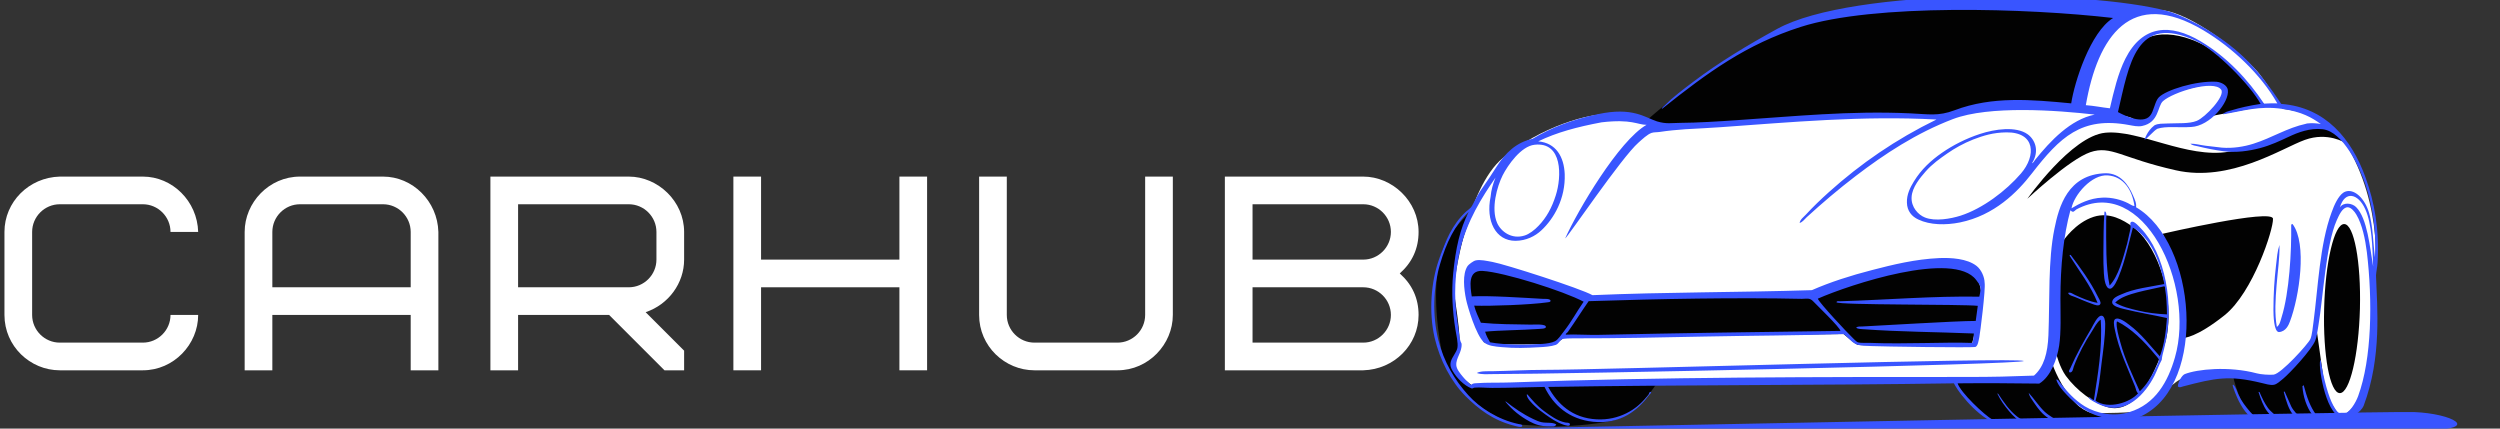 <svg xmlns="http://www.w3.org/2000/svg" xmlns:xlink="http://www.w3.org/1999/xlink" width="700" zoomAndPan="magnify" viewBox="0 0 525 90" height="120" preserveAspectRatio="xMidYMid meet" version="1.0"><rect x="0" y="0" width="525" height="90" fill="#333333" stroke="none"/><defs><g/><clipPath id="4e68d3ff94"><path d="M 302.383 86.23 L 516.02 86.23 L 516.02 90 L 302.383 90 Z M 302.383 86.23 " clip-rule="nonzero"/></clipPath></defs><path fill="#ffffff" d="M 309.066 81.574 C 309.066 81.574 304.188 76.559 303.941 73.656 C 303.695 70.75 305.449 59.191 305.449 59.191 C 305.449 59.191 307.918 39.488 315.605 33.172 C 323.293 26.836 333.77 23.441 339.082 24.008 C 344.395 24.59 347.07 25.156 347.07 25.156 C 347.07 25.156 371.246 13.203 397.496 8.887 C 423.762 4.566 448.461 0.816 455.227 2.344 C 461.973 3.891 471.977 12.258 474.598 15.691 C 477.215 19.125 479.344 22.875 479.344 22.875 C 479.344 22.875 488.598 23.52 492.535 30.023 C 496.492 36.527 498.227 43.598 498.754 49.426 C 499.281 55.25 498.207 58.477 498.207 58.477 C 498.207 58.477 497.961 78.934 496.379 82.348 C 494.797 85.762 491.648 87.629 491.648 87.629 C 491.648 87.629 485.207 87.797 482.32 87.742 C 479.422 87.664 473.863 87.496 473.77 86.25 C 473.691 85.008 470.262 78.859 470.262 78.859 C 470.262 78.859 459.711 78.707 457.809 79.688 C 455.906 80.688 452.082 84.727 449.84 86.082 C 447.613 87.438 422.309 86.289 422.309 86.289 L 414.359 79.555 L 339.328 80.426 L 309.066 81.574 " fill-opacity="1" fill-rule="evenodd"/><path fill="#020202" d="M 425.738 41.75 C 425.738 41.75 435.008 28.57 442.094 27.875 C 449.176 27.176 459.219 33.32 468 31.871 C 476.762 30.418 482.66 26.422 486.469 26.57 C 490.254 26.742 492.535 30.023 492.535 30.023 C 492.535 30.023 488.859 27.629 484.02 29.379 C 479.176 31.117 468.359 38.355 456.902 35.754 C 445.43 33.172 443.336 30.477 438.949 31.965 C 434.555 33.473 425.738 41.75 425.738 41.75 Z M 454.172 49.086 C 454.172 49.086 477.234 43.75 477.328 45.938 C 477.441 48.125 473.148 61.398 467.172 66.188 C 461.18 70.977 458.562 70.957 458.562 70.957 C 458.562 70.957 458.844 61.453 457.695 58.059 C 456.547 54.668 454.172 49.086 454.172 49.086 Z M 431.805 74.223 C 431.805 74.223 430.902 64.926 431.262 60.984 C 431.598 57.043 433.258 50.594 433.258 50.594 C 433.258 50.594 435.781 46.766 439.703 45.523 C 443.055 44.465 445.977 46.293 447.746 47.523 C 452.383 50.707 456.641 60.816 455.059 70.355 C 454.645 72.824 453.305 75.863 452.363 77.918 C 449.781 83.516 446.312 86.477 442.793 85.555 C 439.719 84.742 436.043 81.969 433.82 78.918 C 432.559 77.18 431.805 74.352 431.805 74.223 Z M 309.688 43.789 C 309.688 43.789 304.32 54.516 305.621 63.34 C 306.938 72.184 306.484 73.105 306.391 73.277 C 306.297 73.449 304.488 76.105 305.715 77.727 C 306.938 79.348 308.953 80.82 308.953 80.82 L 348.012 80.312 C 348.012 80.312 343.965 87.363 338.027 88.477 C 332.113 89.59 325.836 89.57 325.836 89.57 L 317.961 89.098 C 317.961 89.098 304.695 84.727 302.68 73.484 C 300.645 62.246 301.418 52.953 304.922 48.707 C 308.406 44.465 309.688 43.789 309.688 43.789 Z M 311.609 71.863 C 311.609 71.863 307.41 62.68 308.164 59.344 C 308.918 55.988 311.195 55.137 313.344 55.988 C 315.492 56.836 333.73 62.285 333.73 62.285 L 381.742 61.438 C 381.742 61.438 403.504 54.402 409.57 55.402 C 415.621 56.402 415.188 58.078 415.902 60.438 C 416.621 62.797 414.168 72.016 414.168 72.016 C 414.168 72.016 390.766 72.75 390.051 72.391 C 389.355 72.055 387.148 70.148 387.148 70.148 L 328.645 70.77 C 328.645 70.77 326.988 72.055 326.402 72.184 C 325.836 72.316 314.039 72.391 313.324 72.277 C 312.59 72.184 311.609 71.863 311.609 71.863 Z M 492.27 47.051 C 494.344 47.051 495.832 54.988 495.586 64.793 C 495.324 74.598 493.438 82.555 491.367 82.555 C 489.293 82.555 487.805 74.598 488.07 64.793 C 488.312 54.988 490.199 47.051 492.27 47.051 Z M 410.344 79.574 C 410.344 79.574 412.754 83.688 415.242 86.023 C 417.73 88.379 418.465 88.398 418.465 88.398 L 445.184 88.551 L 446.824 87.945 C 446.824 87.945 439.363 88.23 436.043 84.816 C 432.711 81.387 431.109 76.73 431.109 76.73 C 431.109 76.73 428.641 79.121 427.434 79.312 C 426.246 79.52 410.344 79.574 410.344 79.574 Z M 346.035 25.082 C 346.035 25.082 347.355 26.57 350.672 26.855 C 353.969 27.137 377.992 24.367 386.508 24.176 C 395.027 23.969 408.82 24.609 408.82 24.609 C 408.82 24.609 414.094 22.215 421.633 22.066 C 429.148 21.934 436.93 22.727 436.93 22.727 C 436.93 22.727 446.73 24.102 447.895 24.91 C 449.066 25.707 451.457 25.289 452.438 24.066 C 453.418 22.836 452.984 21.121 454.68 20.273 C 456.375 19.426 466.402 16.238 467.152 18.426 C 467.891 20.633 463.613 24.516 463.613 24.516 L 475.672 22.215 C 475.672 22.215 467.965 11.996 462.293 9.207 C 456.602 6.398 448.16 5.301 445.805 14.789 C 443.469 24.289 444.184 23.215 444.184 23.215 L 438.871 22.574 L 436.535 21.879 C 436.535 21.879 436.477 14.883 440.625 9.262 C 444.77 3.625 448.16 1.625 448.16 1.625 C 448.16 1.625 420.273 -1.336 397.023 1.59 C 386.188 2.945 380.988 3.738 376.977 4.926 C 375.035 5.488 367.383 9.262 361.281 13.355 C 352.988 18.898 346.035 25.082 346.035 25.082 Z M 468.812 78.426 C 468.812 78.426 469.754 83.215 471.809 86.156 C 473.844 89.098 474.504 89.25 474.504 89.25 L 492.402 88.551 C 492.402 88.551 488.672 84.707 488.105 80.707 C 487.543 76.707 486.598 69.961 486.598 69.961 C 486.598 69.961 480.719 79.707 477.836 80.066 C 474.938 80.426 468.812 78.426 468.812 78.426 " fill-opacity="1" fill-rule="evenodd"/><g clip-path="url(#4e68d3ff94)"><path fill="#3955ff" d="M 509.699 90.246 L 302.773 90.246 C 302.773 90.246 500.203 86.289 506.895 86.531 C 515.09 86.836 521.156 90.246 509.699 90.246 " fill-opacity="1" fill-rule="evenodd"/></g><path fill="#3955ff" d="M 442.641 36.832 C 439.285 36.566 435.555 40.902 435.008 43.75 C 436.703 42.73 438.797 41.621 441.492 41.504 C 443.562 41.41 445.504 41.977 446.859 42.656 C 447.371 42.902 447.82 43.277 448.234 43.262 C 447.801 39.941 445.957 37.074 442.641 36.832 Z M 315.551 36.832 C 314.398 39.129 313.062 43.77 314.398 46.824 C 315.191 48.613 317.434 50.328 320.164 49.461 C 321.109 49.18 322.277 48.293 323.086 47.426 C 324.781 45.672 325.895 43.598 326.703 41.055 C 327.984 37.094 328.156 29.719 322.258 30.398 C 319.414 30.703 316.645 34.68 315.551 36.832 Z M 414.395 29.285 C 412.285 30.117 410.477 31.152 408.949 32.211 C 407.426 33.266 405.766 34.434 404.391 36 C 403.258 37.301 401.543 39.301 401.434 41.395 C 401.32 43.523 402.844 45.125 404.238 45.672 C 406.387 46.539 409.668 45.938 411.699 45.297 C 416.355 43.805 421.254 40.09 424.402 36.434 C 427.605 32.719 427.473 27.723 421.328 27.797 C 418.523 27.836 416.449 28.496 414.395 29.285 Z M 462.801 6.414 C 447.465 -2.766 440.512 7.715 438.023 22.086 C 439.797 22.215 441.359 22.555 443.074 22.742 C 443.922 19.086 444.77 15.445 446.312 12.355 C 449.934 5.188 455.812 4.906 462.145 8.68 C 467.68 11.977 472.109 16.73 475.445 21.762 C 476.312 21.688 477.293 21.707 478.234 21.707 C 474.73 15.543 468.754 9.977 462.801 6.414 Z M 496.699 43.918 C 495.23 40.637 492.422 39.941 491.367 43.578 C 492.121 42.371 493.945 42.656 494.777 43.484 C 497.152 45.844 497.68 51.988 498.355 55.949 C 498.207 51.875 498.133 47.086 496.699 43.918 Z M 452.59 77.465 C 452.797 76.992 453.398 75.996 453.363 75.52 C 453.324 75.297 452.758 74.711 452.477 74.371 C 450.309 71.711 447.539 68.941 444.617 67.508 C 444.543 67.527 444.508 67.582 444.508 67.68 C 444.375 68.75 444.918 70.582 445.223 71.73 C 446.258 75.598 447.914 78.973 449.348 82.176 C 450.688 80.914 451.723 79.273 452.59 77.465 Z M 448.84 61.398 C 447.105 61.867 445.277 62.434 444.184 63.547 C 445.578 64.414 447.352 64.832 449.121 65.246 C 450.949 65.68 452.949 65.926 455.059 66.02 C 455.039 64.172 454.945 62.246 454.68 60.738 C 454.645 60.57 454.738 60.172 454.453 60.133 C 452.59 60.57 450.668 60.91 448.84 61.398 Z M 442.094 44.41 C 442.488 44.766 442.301 45.598 442.301 46.277 C 442.301 50.859 442.188 56.156 443.016 59.965 C 444.918 57.965 445.785 54.328 446.711 51.121 C 446.84 50.613 446.973 49.992 447.086 49.406 C 447.199 48.84 447.406 48.18 447.426 47.711 C 447.426 47.219 447.18 46.672 447.688 46.559 C 448.219 46.426 449.195 47.559 449.613 47.992 C 454.566 53.102 456.883 64.02 454.453 73.277 C 454.246 74.07 454.02 74.844 453.965 75.578 C 453.379 76.633 452.984 77.82 452.422 78.934 C 450.609 82.5 446.578 87.383 441.098 85.043 C 440.605 84.836 440.133 84.613 439.664 84.328 C 439.285 84.082 438.703 83.875 438.629 83.383 C 439.117 83.48 439.25 83.914 439.719 84.008 C 440.512 78.746 441.547 73.184 441.152 67.113 C 440.324 67.68 439.871 68.695 439.285 69.602 C 437.852 71.809 436.535 74.238 435.5 76.953 C 435.348 77.367 435.309 78.219 434.672 78.219 C 434.273 78.031 434.633 77.613 434.727 77.406 C 436.062 74.371 437.57 71.695 439.23 68.883 C 439.551 68.316 440.512 66.168 441.379 66.301 C 441.906 66.359 442.094 67.301 442.094 67.996 C 442.094 70.824 441.66 73.656 441.32 76.352 C 440.984 79.16 440.738 81.762 440.059 84.156 C 442.828 86.043 447.406 84.496 449.008 82.574 C 448.594 82.348 448.574 81.688 448.348 81.141 C 446.84 77.332 444.957 73.578 444.074 69.035 C 443.922 68.316 443.77 67.281 444.184 67.02 C 444.957 66.488 446.598 67.809 447.145 68.223 C 449.668 70.074 451.516 72.582 453.57 74.824 C 454.453 72.523 454.852 69.754 455.059 66.789 C 452.137 66.133 448.953 65.625 445.938 64.867 C 445.223 64.68 443.656 64.34 443.562 63.547 C 443.469 62.547 444.996 62.039 445.543 61.793 C 448.219 60.59 451.383 60.266 454.512 59.645 C 453.477 54.516 451.668 50.16 447.914 47.766 C 446.992 51.195 446.277 54.816 444.938 58.039 C 444.73 58.57 443.902 60.605 443.129 60.625 C 442.133 60.664 441.887 58.59 441.812 57.438 C 441.621 54.555 441.754 51.727 441.754 48.805 C 441.754 47.352 441.848 45.77 441.926 44.578 C 441.906 44.449 441.961 44.41 442.094 44.41 Z M 478.684 51.441 C 478.762 54.141 478.309 57.004 478.082 59.91 C 477.855 62.738 477.629 65.926 478.141 68.656 C 478.742 68.242 478.891 67.414 479.117 66.676 C 480.777 61.398 481.23 52.742 481.152 47.219 C 481.211 47.125 481.246 47.031 481.438 47.051 C 484.547 51.141 482.848 62.359 480.891 67.508 C 480.645 68.168 480.062 69.656 478.555 69.734 C 477.5 69.656 477.422 66.168 477.422 65.078 C 477.422 61.664 477.613 58.738 477.969 55.684 C 478.141 54.195 478.25 52.723 478.684 51.441 Z M 380.816 63.324 C 380.047 62.492 379.48 62.738 378.406 62.758 C 364.727 62.453 348.598 62.758 333.617 63.246 C 332.168 65.32 330.68 67.695 329.246 69.715 C 329.02 70.016 328.758 70.035 328.816 70.277 C 330.68 70.168 333.469 70.375 335.824 70.316 C 352.613 69.961 369.605 69.695 386.492 69.488 C 386.395 68.73 381.422 63.98 380.816 63.324 Z M 311.367 56.895 C 308.145 56.684 308.766 60.172 309.066 62.246 C 312.777 62.039 319.902 62.531 323.973 62.758 C 324.215 62.777 325.629 62.664 325.609 63.172 C 325.609 63.457 325.215 63.457 324.949 63.492 C 321.41 64 313.137 64.301 309.578 64.191 C 309.914 65.512 310.48 66.621 310.988 67.773 C 314.438 68.109 317.848 68.109 321.43 68.168 C 322.051 68.188 324.801 67.941 324.629 68.715 C 324.535 69.055 323.727 69.035 323.254 69.074 C 319.414 69.34 314.777 69.355 311.875 69.656 C 312.117 70.508 312.535 71.184 312.91 71.883 C 316.098 72.469 320.484 72.449 323.859 72.223 C 324.723 72.164 325.91 71.996 326.555 71.656 C 327.23 71.297 327.777 70.391 328.363 69.656 C 330.113 67.414 330.98 65.641 332.562 63.359 C 328.363 61.117 315.852 57.176 311.367 56.895 Z M 415 58.797 C 410.309 52.52 388.41 59.777 381.742 62.719 C 382.004 63.566 388.129 70.074 388.844 70.73 C 389.258 71.109 389.824 71.809 390.219 71.902 C 390.785 72.055 391.652 71.977 392.426 71.996 C 400.453 72.316 408.293 71.789 414.168 72.016 C 414.414 71.488 414.434 70.73 414.508 70.035 C 406.898 69.715 398.965 69.695 391.219 69.129 C 390.766 69.09 390.184 69.109 389.789 68.828 C 390.09 68.488 390.652 68.582 391.051 68.562 C 394.102 68.43 410.664 67.395 414.902 67.395 C 415.055 66.152 415.168 65.453 415.336 64.227 C 412.324 63.867 385.98 64.094 385.66 63.473 C 385.738 63.133 386.172 63.285 386.379 63.266 C 396.023 62.984 406.066 62.133 415.656 62.301 C 416.129 60.211 415.961 60.078 415 58.797 Z M 387.148 70.148 C 377.613 70.469 367.91 70.469 357.926 70.676 C 348.957 70.863 339.496 71.07 330.285 71.051 C 329.68 71.051 328.664 71.09 328.211 71.164 C 327.664 71.277 327.363 72.203 326.703 72.43 C 325.723 72.77 324.367 72.863 323.199 72.918 C 320.676 73.07 318.074 73.164 315.398 72.902 C 313.871 72.77 312.477 72.637 311.609 71.863 C 309.988 70.41 308.199 64.473 307.863 62.832 C 307.445 60.738 307.051 57.551 308.199 55.855 C 308.391 55.57 309.406 54.781 309.895 54.688 C 310.82 54.461 312.27 54.801 313.418 55.008 C 316.039 55.477 331.98 60.59 334.41 61.984 C 349.711 61.324 365.199 61.418 380.496 60.93 C 384.379 59.23 388.617 57.871 393.086 56.723 C 397.512 55.57 402.223 54.422 407.254 54.195 C 409.684 54.102 413.078 54.273 415.094 55.855 C 416.074 56.629 416.75 58.156 416.77 59.363 C 417.016 60.645 415.809 70.168 415.656 70.824 C 415.488 71.602 415.375 72.562 414.883 72.844 C 414.527 73.07 394.762 72.77 393.027 72.676 C 391.992 72.617 390.824 72.637 390.051 72.391 C 388.902 72.035 388.129 70.809 387.148 70.148 Z M 434.672 53.535 C 434.727 53.535 434.781 53.535 434.84 53.535 C 436.816 56.156 438.949 59.043 440.551 62.285 C 440.738 62.664 441.207 63.379 441.098 63.758 C 440.906 64.453 439.832 64 439.344 63.812 C 437.949 63.324 437.062 62.91 435.82 62.398 C 435.273 62.152 434.539 62.098 434.293 61.512 C 434.84 61.305 435.328 61.758 435.762 61.945 C 437.176 62.586 438.684 63.285 440.492 63.605 C 439.062 60.004 436.629 56.91 434.613 53.703 C 434.594 53.613 434.672 53.613 434.672 53.535 Z M 425.004 75.805 C 424.965 76.539 328.078 78.559 313.57 78.559 C 312.441 78.559 311.215 78.707 310.121 78.332 C 310.969 77.879 312.195 77.973 313.418 77.953 C 316.867 77.898 320.504 77.672 324.066 77.672 C 336.332 77.672 423.137 74.973 425.004 75.805 Z M 468.906 80.801 C 468.945 80.801 468.98 80.801 469.02 80.801 C 469.566 81.367 469.754 82.176 470.055 82.84 C 470.676 84.215 471.582 85.363 472.523 86.477 C 472.977 86.984 473.617 87.457 473.73 88.176 C 472.941 88.23 472.449 87.457 471.977 86.969 C 470.602 85.496 469.527 83.121 468.848 80.969 C 468.867 80.934 468.906 80.875 468.906 80.801 Z M 483.734 80.914 C 483.773 80.914 483.793 80.934 483.793 80.969 C 484.414 83.293 485.148 85.496 486.43 87.137 C 486.656 87.438 487.09 87.609 487.09 88.062 C 486.297 88.176 485.863 87.477 485.488 86.969 C 484.434 85.535 483.641 83.328 483.508 81.086 C 483.621 81.066 483.621 80.934 483.734 80.914 Z M 479.609 82.234 C 479.664 82.234 479.723 82.234 479.777 82.234 C 480.285 83.273 480.664 84.309 481.152 85.328 C 481.625 86.309 482.434 86.969 483.074 87.797 C 482.527 88.043 481.98 87.531 481.699 87.25 C 480.645 86.156 480.062 84.102 479.609 82.406 C 479.609 82.348 479.609 82.293 479.609 82.234 Z M 474.332 82.293 C 474.426 82.273 474.426 82.348 474.504 82.348 C 475.012 83.535 475.539 84.629 476.219 85.59 C 476.879 86.551 477.895 87.098 478.574 88.004 C 477.535 88.043 476.555 87.023 476.047 86.309 C 475.273 85.234 474.766 83.797 474.332 82.461 C 474.238 82.426 474.332 82.367 474.332 82.293 Z M 426.039 82.52 C 426.094 82.5 426.094 82.535 426.094 82.574 C 427.246 83.836 428.152 85.309 429.395 86.477 C 430.395 87.402 431.656 87.965 432.691 88.891 C 431.75 89.137 430.957 88.305 430.223 87.852 C 428.867 86.984 428.039 85.891 427.094 84.496 C 426.641 83.816 426.172 83.273 426.039 82.52 Z M 419.445 82.633 C 419.504 82.648 419.539 82.688 419.613 82.688 C 420.766 84.441 421.949 86.176 423.57 87.457 C 424.098 87.891 424.836 88.137 425.117 88.836 C 424.344 88.93 423.816 88.23 423.309 87.797 C 422.781 87.328 422.309 86.836 421.875 86.309 C 420.992 85.25 420.066 84.008 419.504 82.781 C 419.445 82.781 419.465 82.688 419.445 82.633 Z M 320.617 82.84 C 320.676 82.84 320.73 82.84 320.77 82.84 C 321.766 84.027 322.859 85.289 324.234 86.309 C 325.555 87.289 327.062 88.379 328.684 88.719 C 328.984 88.797 329.625 88.684 329.68 89.062 C 329.773 89.664 328.777 89.324 328.305 89.176 C 326.875 88.684 325.629 87.816 324.516 87.023 C 323.84 86.531 323.027 85.949 322.312 85.27 C 321.691 84.668 320.598 83.629 320.617 82.84 Z M 316.172 84.27 C 318.035 85.723 319.73 86.93 321.992 88.004 C 322.539 88.266 323.16 88.551 323.746 88.664 C 324.707 88.871 326.004 88.625 326.816 89.117 C 326.629 89.699 325.895 89.551 325.441 89.551 C 323.52 89.551 322.387 89.137 321.219 88.512 C 319.148 87.383 317.586 86.082 316.211 84.441 C 316.191 84.402 316.152 84.344 316.172 84.27 Z M 308.918 80.855 C 309.199 80.539 309.5 80.5 309.895 80.48 C 312.328 80.293 314.793 80.406 317.266 80.312 C 348.617 79.141 382.211 79.16 413.473 79.16 C 418.41 79.16 422.289 79.066 427.133 78.879 C 429.227 77.051 430.016 74.125 430.168 70.41 C 430.469 62.965 430.074 54.648 431.43 48.051 C 432.352 43.469 434.199 36.547 442.262 36.379 C 445.258 36.414 446.938 38.734 447.914 40.996 C 448.234 41.75 448.707 42.637 448.574 43.523 C 461.258 50.953 463.594 80.387 449.934 87.27 C 449.5 87.496 448.934 87.703 448.387 87.871 C 447.84 88.043 446.391 88.137 445.992 88.117 C 445.543 88.098 445.523 87.852 445.164 87.797 C 444.168 87.645 443.336 87.91 442.527 87.797 C 438.797 87.25 436.102 85.141 433.953 82.84 C 433.125 81.949 432.219 80.969 431.805 79.707 C 432.203 79.633 432.41 80.105 432.578 80.312 C 434.066 82.215 435.629 83.988 437.797 85.328 C 440.246 86.816 443.941 87.609 447.199 86.531 C 452.645 84.875 455.285 80.105 456.734 75.07 C 461.125 59.852 450.027 36.492 436.043 43.977 C 435.875 44.109 435.516 44.449 435.387 44.465 C 434.973 44.504 435.008 44.223 434.781 44.184 C 433.352 49.426 432.691 55.836 432.691 62.664 C 432.691 66.133 432.859 69.582 432.426 72.562 C 431.996 75.406 430.676 79.086 428.246 80.555 C 422.609 80.48 416.789 80.441 411.098 80.5 C 411.625 82.328 416.75 87.211 418.41 88.117 C 418.844 88.363 419.465 88.477 419.727 89.004 C 416.508 88.531 411.777 83.348 410.324 80.5 C 381.93 80.934 353.348 80.801 325.121 81.254 C 327.008 84.742 330.133 87.816 335.332 88.062 C 339.969 88.305 343.68 86.008 345.715 83.441 C 345.883 83.234 346.074 83.062 346.223 82.84 C 346.316 82.668 346.301 82.328 346.602 82.293 C 347.016 82.445 346.449 82.727 346.375 82.895 C 343.926 86.156 340.383 89.156 334.559 88.57 C 329.438 88.043 326.176 85.043 324.348 81.254 C 320.844 81.309 317.039 81.461 313.363 81.461 C 312.117 81.461 310.801 81.309 309.672 81.402 C 309.312 81.441 309.367 81.613 309.066 81.574 C 307.445 80.988 305.883 79.348 305.016 77.84 C 304.68 77.273 304.469 76.691 304.68 75.918 C 304.941 74.938 305.883 73.977 306.055 73.051 C 306.242 71.957 305.809 70.355 305.621 69.09 C 305.055 65.547 304.773 61.473 305.168 57.383 C 305.695 52.141 306.582 48.07 308.445 44.465 C 305.508 47.238 303.715 50.988 302.379 55.57 C 301.004 60.211 300.758 66.207 302.039 71.355 C 303.188 75.996 305.508 79.855 308.312 82.949 C 310.781 85.684 314.531 88.117 318.961 89.062 C 319.262 89.117 319.695 89.117 319.676 89.438 C 319.656 89.91 318.242 89.477 317.922 89.379 C 313.496 88.25 310.461 85.875 307.75 83.18 C 304.734 80.141 302.379 75.672 301.266 70.922 C 300.004 65.395 300.551 59.191 302.152 54.594 C 303.562 50.48 304.98 47.141 307.844 44.465 C 308.219 44.125 308.879 43.695 309.105 43.262 C 309.859 41.844 310.52 40.504 311.461 39.242 C 312.363 37.996 313.363 36.434 314.191 35.133 C 316.133 32.098 318.414 29.891 321.824 29.156 C 325.797 26.762 330.172 25.102 335.578 23.969 C 342.852 22.422 345.395 24.648 347.977 25.496 C 349.957 26.082 350.953 25.816 352.875 25.801 C 356.473 25.781 360.996 25.496 365.012 25.215 C 376.75 24.441 388.488 23.215 401.113 23.801 C 405.012 23.969 406.992 24.461 410.496 23.141 C 418.371 20.16 426.66 20.914 434.953 21.707 C 435.629 17.258 438.949 6.754 443.75 3.777 C 425.812 1.703 393.574 0.719 378.125 5.66 C 366.762 9.301 358.66 15.164 348.957 22.914 C 349.031 22.555 349.371 22.328 349.617 22.086 C 351.367 20.348 353.516 18.746 355.551 17.203 C 361.055 13.051 366.875 9.543 373.188 6.078 C 389.109 -2.672 438.836 -2.145 455.227 2.344 C 457.488 2.965 461.426 4.945 463.293 6.094 C 470.641 10.562 474.332 14.711 479.062 21.82 C 488.391 22.535 493.836 29.176 496.758 37.262 C 498.621 42.391 499.73 48.273 499.281 55.25 C 499.223 56.137 499.016 56.984 498.961 57.836 C 499.203 64.605 500.203 74.992 496.379 85.176 C 495.738 86.684 493.551 88.004 491.648 87.629 C 488.219 86.93 486.598 75.73 487.352 75.578 C 487.938 79.633 488.992 83.328 489.992 85.156 C 490.426 85.91 490.969 86.969 491.914 86.969 C 493.363 86.969 494.738 84.461 495.211 83.18 C 498.094 75.312 498.262 63.172 497.039 52.934 C 496.699 50.238 496.078 47.16 494.836 45.07 C 494.457 44.41 493.719 43.543 493.023 43.523 C 491.895 43.523 491.176 45.242 490.707 46.277 C 488.445 51.328 487.863 62.492 486.863 68.375 C 486.695 69.395 486.543 70.676 486.203 71.523 C 485.414 73.484 480.926 78.312 479.457 79.535 C 478.855 80.027 478.156 80.688 477.535 80.801 C 476.762 80.953 475.746 80.613 474.938 80.426 C 468.059 78.746 465.195 79.387 458.469 81.141 C 458.164 81.215 457.695 81.5 457.355 81.141 C 457.355 80.234 458.203 78.801 458.805 78.559 C 461.352 77.539 468 76.824 473.938 78.406 C 474.711 78.633 476.652 78.766 477.461 78.672 C 479.043 78.5 484.734 72.223 485.188 71.184 C 485.543 70.355 485.695 68.621 485.848 67.508 C 486.789 60.359 487.145 51.367 489.613 44.656 C 490.199 42.977 491.047 41.188 492.082 40.469 C 493.457 39.543 495.492 40.43 496.867 43.09 C 498.34 45.992 498.246 50.16 498.734 54.027 C 499.094 48.84 498.262 43.242 496.758 38.812 C 495.551 35.246 492.121 27.648 487.75 27.137 C 485.094 26.836 482.566 27.816 480.719 28.684 C 478.836 29.57 476.84 30.512 474.617 31.098 C 472.297 31.719 469.473 32.117 466.926 31.758 C 465.082 31.512 463.215 31.137 461.539 30.719 C 461.012 30.59 460.391 30.57 459.992 30.172 C 460.992 30.156 462.047 30.457 463.18 30.605 C 464.309 30.758 465.457 30.891 466.59 31.004 C 468.867 31.191 471.223 30.812 473.242 30.172 C 477.16 28.93 480.266 26.855 484.281 25.988 C 484.359 25.969 484.395 25.949 484.453 25.93 C 485.527 25.816 486.488 25.875 487.371 26.043 C 485.488 24.688 483.395 23.48 479.344 22.875 C 474.391 22.141 470.961 23.348 466.816 24.008 C 467.172 23.5 467.926 23.367 468.512 23.195 C 470.375 22.613 472.582 22.141 474.73 21.82 C 472.523 17.805 465.383 10.582 461.199 8.621 C 448.5 2.645 447.125 13.598 444.77 23.535 C 446.199 24.309 449.953 26.121 451.477 24.348 C 452.324 23.387 452.496 21.312 453.344 20.445 C 454.867 18.879 461.164 16.938 465.402 17.164 C 466.512 17.238 467.719 17.938 467.852 18.898 C 468.207 21.461 464.082 26.496 460.145 26.664 C 457.562 26.855 454.887 26.422 453.043 27.043 C 452.27 27.457 451.102 28.93 450.348 29.379 C 450.348 29.379 450.816 27.57 452.422 26.328 C 453.211 25.895 454.133 25.988 455.227 25.93 C 457.316 25.836 459.73 26.023 461.312 25.383 C 463.066 24.688 467.398 20.141 466.438 18.82 C 464.875 16.672 456.32 19.352 454.227 21.238 C 453.043 22.293 453.438 25.707 449.84 26.457 C 448.969 26.648 447.914 26.402 447.066 26.25 C 437.102 24.402 432.578 28.836 426.699 36.414 C 423.629 40.391 418.805 45.223 411.605 46.711 C 408.609 47.312 405.332 47.277 402.863 46.105 C 401.449 45.465 400.488 44.277 400.453 42.543 C 400.395 40.828 401.129 39.395 401.922 38.094 C 403.465 35.566 405.523 33.68 407.801 32.098 C 410.082 30.512 412.832 29.098 415.77 28.137 C 418.957 27.082 423.363 26.477 425.777 28.176 C 427.32 29.27 428.398 31.664 426.699 34.305 C 427.039 34.172 427.172 33.832 427.359 33.586 C 430.582 29.59 434.781 25.102 439.891 24.066 C 431.902 23.141 417.695 22.121 410.117 25.008 C 402.449 27.93 395.742 32.344 389.676 36.98 C 386.074 39.734 382.723 42.582 379.406 45.617 C 378.934 46.051 378.559 46.637 377.918 46.824 C 378.047 46.07 378.746 45.598 379.234 45.07 C 380.723 43.449 382.402 41.844 384.078 40.336 C 390.73 34.359 398.137 29.25 406.652 25.102 C 391.219 24.254 376.031 25.668 361.43 26.703 C 359.035 26.875 356.551 26.988 353.969 27.137 C 352.121 27.27 350.277 27.438 348.578 27.703 C 347.957 27.797 347.316 27.742 346.828 27.91 C 345.941 28.215 344.848 29.27 344.078 29.949 C 340.555 33.02 329.117 49.953 328.684 50.066 C 331.32 44.184 339.969 29.531 345.773 26.215 C 343.852 26.215 342.719 24.949 336.332 25.688 C 331.227 26.648 326.91 27.797 323.027 29.684 C 326.797 30.023 328.438 32.965 328.59 36.547 C 328.777 41.715 326.309 45.938 323.688 48.371 C 322.387 49.594 320.504 50.555 318.242 50.574 C 314.059 50.574 311.988 46.352 313.023 41.336 C 313.156 39.863 313.512 38.68 314.023 37.379 C 314.023 37.32 314.078 37.32 314.078 37.262 C 311.121 41.543 308.105 46.391 306.656 52.328 C 305.543 56.895 305.227 62.379 306.055 67.449 C 306.184 68.281 306.262 69.129 306.391 69.922 C 306.484 70.695 306.562 71.523 306.938 72.184 C 307.051 74.035 305.695 75.125 305.828 76.746 C 305.902 77.559 306.656 78.445 307.145 79.047 C 307.711 79.746 308.312 80.312 308.918 80.855 " fill-opacity="1" fill-rule="evenodd"/><g fill="#ffffff" fill-opacity="1"><g transform="translate(-1.389, 77.764)"><g><path d="M 13.949 -40.68 C 7.438 -40.508 2.324 -35.336 2.324 -29.059 L 2.324 -11.625 C 2.324 -5.055 7.73 0 13.949 0 L 31.383 0 C 37.891 0 43.004 -5.461 43.004 -11.625 L 37.195 -11.625 C 37.195 -8.426 34.578 -5.812 31.383 -5.812 L 13.949 -5.812 C 10.75 -5.812 8.137 -8.426 8.137 -11.625 L 8.137 -29.059 C 8.137 -32.254 10.75 -34.871 13.949 -34.871 L 31.383 -34.871 C 34.578 -34.871 37.195 -32.254 37.195 -29.059 L 43.004 -29.059 C 42.832 -35.508 37.602 -40.68 31.383 -40.68 Z M 13.949 -40.68 "/></g></g></g><g fill="#ffffff" fill-opacity="1"><g transform="translate(48.473, 77.764)"><g><path d="M 31.965 -34.871 C 35.16 -34.871 37.773 -32.254 37.773 -29.059 L 37.773 -17.434 L 8.719 -17.434 L 8.719 -29.059 C 8.719 -32.254 11.332 -34.871 14.527 -34.871 Z M 43.586 -29.059 C 43.414 -35.508 38.184 -40.68 31.965 -40.68 L 14.527 -40.68 C 8.02 -40.68 2.906 -35.219 2.906 -29.059 L 2.906 0 L 8.719 0 L 8.719 -11.625 L 37.773 -11.625 L 37.773 0 L 43.586 0 Z M 43.586 -29.059 "/></g></g></g><g fill="#ffffff" fill-opacity="1"><g transform="translate(100.079, 77.764)"><g><path d="M 37.773 -23.246 C 37.773 -20.051 35.16 -17.434 31.965 -17.434 L 8.719 -17.434 L 8.719 -34.871 L 31.965 -34.871 C 35.16 -34.871 37.773 -32.254 37.773 -29.059 Z M 43.586 0 L 43.586 -4.125 L 35.508 -12.203 C 40.332 -13.832 43.586 -18.305 43.586 -23.246 L 43.586 -29.059 C 43.586 -35.508 38.066 -40.68 31.965 -40.68 L 2.906 -40.68 L 2.906 0 L 8.719 0 L 8.719 -11.625 L 27.836 -11.625 L 39.461 0 Z M 43.586 0 "/></g></g></g><g fill="#ffffff" fill-opacity="1"><g transform="translate(151.104, 77.764)"><g><path d="M 8.719 -40.68 L 2.906 -40.68 L 2.906 0 L 8.719 0 L 8.719 -17.434 L 37.773 -17.434 L 37.773 0 L 43.586 0 L 43.586 -40.68 L 37.773 -40.68 L 37.773 -23.246 L 8.719 -23.246 Z M 8.719 -40.68 "/></g></g></g><g fill="#ffffff" fill-opacity="1"><g transform="translate(202.709, 77.764)"><g><path d="M 37.773 -11.625 C 37.773 -8.426 35.16 -5.812 31.965 -5.812 L 14.527 -5.812 C 11.332 -5.812 8.719 -8.426 8.719 -11.625 L 8.719 -40.68 L 2.906 -40.68 L 2.906 -11.625 C 2.906 -5.055 8.309 0 14.527 0 L 31.965 0 C 38.473 0 43.586 -5.461 43.586 -11.625 L 43.586 -40.68 L 37.773 -40.68 Z M 37.773 -11.625 "/></g></g></g><g fill="#ffffff" fill-opacity="1"><g transform="translate(254.315, 77.764)"><g><path d="M 31.965 0 C 38.473 -0.176 43.586 -5.348 43.586 -11.625 C 43.586 -15.109 42.25 -18.016 39.637 -20.34 C 42.25 -22.664 43.586 -25.57 43.586 -29.059 C 43.586 -35.508 38.066 -40.68 31.965 -40.68 L 2.906 -40.68 L 2.906 0 Z M 31.965 -17.434 C 35.16 -17.434 37.773 -14.82 37.773 -11.625 C 37.773 -8.426 35.16 -5.812 31.965 -5.812 L 8.719 -5.812 L 8.719 -17.434 Z M 8.719 -34.871 L 31.965 -34.871 C 35.16 -34.871 37.773 -32.254 37.773 -29.059 C 37.773 -25.863 35.16 -23.246 31.965 -23.246 L 8.719 -23.246 Z M 8.719 -34.871 "/></g></g></g></svg>